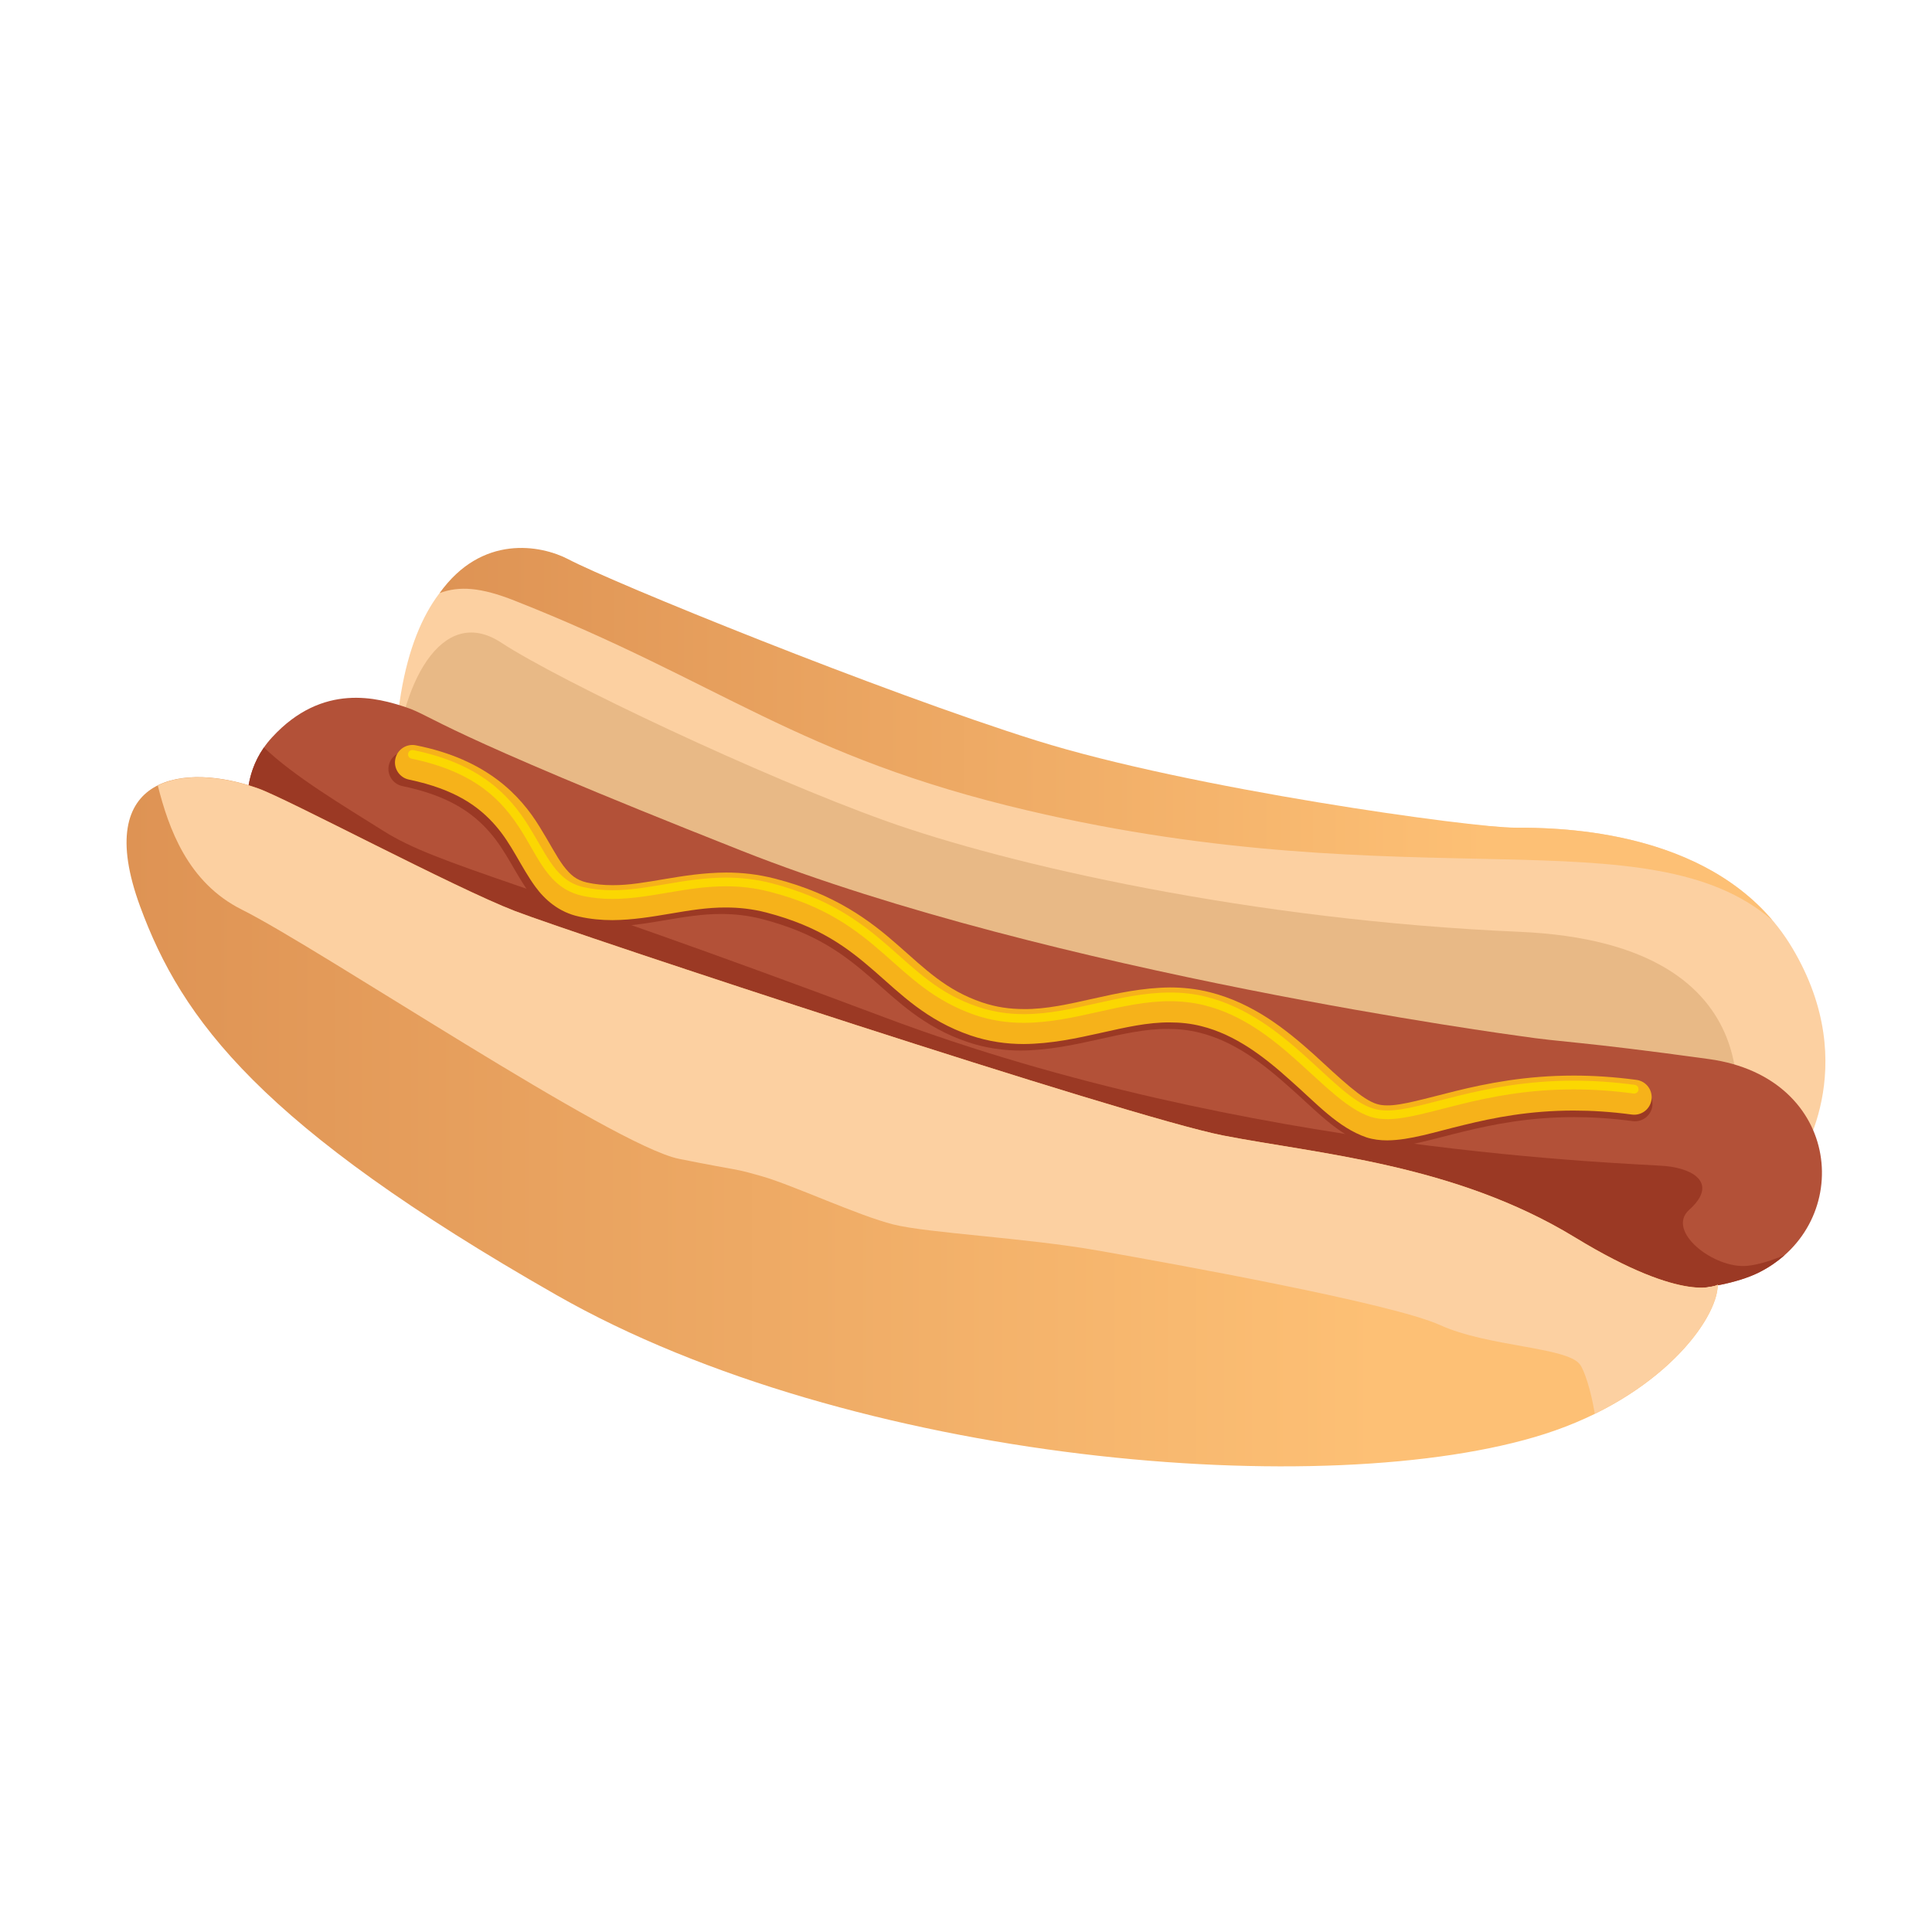 <svg xmlns="http://www.w3.org/2000/svg" xmlns:xlink="http://www.w3.org/1999/xlink" id="Layer_1" width="100" height="100" x="0" y="0" enable-background="new 0 0 100 100" version="1.1" viewBox="0 0 100 100" xml:space="preserve"><path fill="#FCD0A1" d="M93.008,60.207c0,0,3.474-4.911-0.239-11.139c-3.713-6.228-12.217-6.228-14.373-6.228	c-2.156,0-16.289-1.677-24.315-4.192c-8.024-2.515-22.397-8.504-24.673-9.702c-2.276-1.198-8.863-1.318-8.983,11.019	c0,0,21.2,12.456,29.824,14.253c8.623,1.797,22.996,6.228,26.35,6.587C79.954,61.166,87.619,63.92,93.008,60.207z"/><path fill="#E8B986" d="M89.655,58.65c0,0,2.875-9.821-11.019-10.42c-13.894-0.599-26.47-3.473-32.818-5.749	c-6.348-2.276-16.769-7.187-19.883-9.223c-3.114-2.036-5.27,2.276-5.509,6.708c0,0,33.177,14.612,39.166,15.69	C66.844,56.962,86.9,60.447,89.655,58.65z"/><path fill="#B35138" d="M14.078,38.169c2.635-2.875,5.51-2.036,6.947-1.557c1.437,0.479,1.318,1.078,17.368,7.426	c16.049,6.348,40.243,9.582,40.243,9.582c2.396,0.359,2.875,0.24,9.821,1.198c6.947,0.958,7.546,8.504,2.635,11.019	c-4.911,2.515-21.2,0-29.225-0.838c-8.024-0.838-20.721-4.671-30.063-8.025c-9.342-3.354-17.247-10.899-17.727-11.378	C13.599,45.116,11.443,41.043,14.078,38.169z"/><g><path fill="#9B3924" d="M61.867,64.998c-8.024-0.838-20.721-4.671-30.063-8.025c-9.342-3.354-17.247-10.899-17.727-11.378 c-0.451-0.451-2.385-4.083-0.416-6.906c1.589,1.522,4.144,3.032,6.175,4.314c2.867,1.811,7.092,2.565,25.952,9.657 c18.861,7.092,38.929,7.545,40.438,7.696c1.509,0.15,2.68,0.939,1.207,2.263c-1.234,1.109,1.299,3.075,3.009,2.9 c0.605-0.062,1.288-0.286,1.929-0.555c-0.374,0.331-0.799,0.626-1.279,0.872C86.182,68.352,69.892,65.837,61.867,64.998z"/></g><g><linearGradient id="SVGID_1_" x1="-472.477" x2="-403.492" y1="38" y2="38" gradientTransform="matrix(-1 0 0 1 -380.734 0)" gradientUnits="userSpaceOnUse"><stop offset=".214" style="stop-color:#fdc075"/><stop offset="1" style="stop-color:#de9354"/></linearGradient><path fill="url(#SVGID_1_)" d="M29.409,28.947c2.276,1.197,16.202,6.864,24.226,9.38c8.025,2.515,22.605,4.514,24.761,4.514 c1.976,0,9.282,0.004,13.347,4.799c-6.422-5.541-18.644-1.014-38.561-5.692c-11.945-2.805-15.843-6.639-26.557-10.863 c-1.753-0.692-2.85-0.762-3.868-0.388C24.931,27.645,27.995,28.202,29.409,28.947z"/></g><linearGradient id="SVGID_2_" x1="-469.643" x2="-387.284" y1="58.06" y2="58.06" gradientTransform="matrix(-1 0 0 1 -380.734 0)" gradientUnits="userSpaceOnUse"><stop offset=".214" style="stop-color:#fdc075"/><stop offset="1" style="stop-color:#de9354"/></linearGradient><path fill="url(#SVGID_2_)" d="M88.91,66.489c0,0-1.593,1.092-7.399-2.449c-6.221-3.794-13.295-4.312-18.206-5.27	c-4.911-0.958-33.536-10.42-36.651-11.618c-3.114-1.198-11.78-5.811-13.295-6.348c-3.713-1.318-8.656-0.827-6.108,6.109	c2.156,5.869,6.228,11.378,21.559,20.122c15.331,8.744,39.987,10.757,51.144,7.187C85.942,72.304,88.91,68.285,88.91,66.489z"/><g><path fill="#FCD0A1" d="M13.361,40.81c1.514,0.538,10.18,5.15,13.295,6.348c3.114,1.198,31.74,10.66,36.651,11.618 c4.91,0.958,11.985,1.477,18.205,5.27c5.807,3.542,7.399,2.449,7.399,2.449c0,1.514-2.117,4.602-6.364,6.684 c-0.211-1.276-0.55-2.263-0.771-2.558c-0.679-0.905-4.753-0.905-7.243-2.037c-2.49-1.132-13.806-3.169-17.653-3.848 c-3.848-0.679-8.827-0.905-10.638-1.358c-1.811-0.452-5.206-2.037-6.79-2.49c-1.584-0.453-0.905-0.226-4.3-0.905 C31.758,59.305,16.594,49.12,12.52,47.083c-2.817-1.408-3.794-4.223-4.353-6.425C9.551,39.967,11.594,40.183,13.361,40.81z"/></g><g><path fill="#9B3924" d="M75.762,58.567c1.552-0.377,3.407-0.745,5.711-0.745l0,0c0.932,0,1.938,0.061,3.027,0.207l0,0h-0.001 c0.5,0.068,0.958-0.28,1.025-0.775l0,0c0.068-0.496-0.281-0.952-0.78-1.019l0,0c-1.17-0.157-2.259-0.223-3.271-0.223l0,0 c-2.5,0-4.528,0.404-6.144,0.798l0,0c-1.608,0.398-2.831,0.757-3.564,0.745l0,0c-0.218,0-0.387-0.025-0.526-0.068l0,0 c-0.75-0.204-1.925-1.32-3.312-2.586l0,0c-1.405-1.251-3.126-2.636-5.407-3.206l0,0c-0.704-0.175-1.394-0.246-2.064-0.246l0,0 c-2.833,0.026-5.285,1.144-7.61,1.119l0,0c-0.727-0.001-1.44-0.096-2.18-0.347l0,0c-1.875-0.637-2.94-1.71-4.397-2.979l0,0 c-1.441-1.259-3.26-2.633-6.372-3.425l0,0c-0.899-0.231-1.75-0.318-2.553-0.316l0,0c-2.329,0.012-4.217,0.669-5.917,0.653l0,0 c-0.453,0-0.895-0.041-1.341-0.141l0,0c-0.542-0.131-0.835-0.372-1.214-0.864l0,0c-0.368-0.488-0.731-1.212-1.237-2.017l0,0 c-1-1.623-2.749-3.491-6.437-4.217l0,0c-0.491-0.101-0.972,0.215-1.074,0.704l0,0c-0.101,0.49,0.216,0.968,0.709,1.069l0,0 c2.44,0.509,3.656,1.408,4.511,2.384l0,0c0.86,0.983,1.31,2.119,2.064,3.153l0,0c0.498,0.683,1.237,1.329,2.278,1.553l0,0 c0.596,0.133,1.178,0.185,1.741,0.185l0,0c2.127-0.016,3.97-0.667,5.917-0.655l0,0c0.673,0.001,1.363,0.072,2.097,0.26l0,0 c2.801,0.728,4.243,1.838,5.63,3.035l0,0c1.373,1.188,2.703,2.548,5.008,3.331l0,0c0.948,0.32,1.876,0.442,2.767,0.442l0,0 c2.854-0.025,5.311-1.144,7.61-1.119l0,0c0.544,0,1.079,0.056,1.622,0.191l0,0c1.795,0.443,3.286,1.592,4.633,2.797l0,0 c1.365,1.193,2.484,2.458,3.98,2.965l0,0c0.354,0.111,0.714,0.153,1.074,0.153l0,0C72.974,59.353,74.203,58.939,75.762,58.567 L75.762,58.567z"/></g><g><path fill="#F6B21A" d="M75.777,58.227c1.543-0.377,3.386-0.745,5.678-0.745l0,0c0.926,0,1.926,0.061,3.009,0.207l0,0h-0.001 c0.497,0.068,0.953-0.28,1.019-0.775l0,0c0.067-0.496-0.28-0.952-0.776-1.019l0,0c-1.163-0.156-2.246-0.223-3.251-0.223l0,0 c-2.485,0-4.503,0.404-6.108,0.798l0,0c-1.6,0.398-2.815,0.757-3.544,0.745l0,0c-0.216,0-0.385-0.025-0.522-0.068l0,0 c-0.747-0.204-1.914-1.32-3.293-2.586l0,0c-1.397-1.251-3.108-2.636-5.376-3.206l0,0c-0.7-0.175-1.386-0.245-2.052-0.245l0,0 c-2.816,0.026-5.254,1.144-7.566,1.119l0,0c-0.722-0.001-1.432-0.096-2.167-0.346l0,0c-1.865-0.637-2.924-1.71-4.372-2.979l0,0 c-1.432-1.259-3.241-2.633-6.335-3.424l0,0c-0.893-0.231-1.739-0.318-2.538-0.317l0,0c-2.315,0.012-4.192,0.669-5.883,0.653l0,0 c-0.45,0-0.889-0.041-1.333-0.14l0,0c-0.539-0.131-0.83-0.373-1.207-0.864l0,0c-0.365-0.488-0.727-1.212-1.23-2.017l0,0 c-0.994-1.623-2.732-3.491-6.399-4.217l0,0c-0.489-0.101-0.967,0.215-1.068,0.704l0,0c-0.101,0.49,0.215,0.968,0.704,1.069l0,0 c2.426,0.509,3.634,1.408,4.485,2.384l0,0c0.855,0.983,1.302,2.119,2.052,3.153l0,0c0.495,0.683,1.23,1.329,2.264,1.553l0,0 c0.592,0.133,1.171,0.185,1.731,0.185l0,0c2.115-0.016,3.948-0.667,5.883-0.654l0,0c0.67,0.001,1.355,0.071,2.085,0.26l0,0 c2.784,0.728,4.218,1.838,5.597,3.035l0,0c1.365,1.188,2.688,2.548,4.979,3.33l0,0c0.942,0.32,1.865,0.442,2.751,0.442l0,0 c2.838-0.025,5.28-1.144,7.566-1.119l0,0c0.541,0,1.073,0.056,1.611,0.191l0,0c1.785,0.442,3.267,1.592,4.607,2.797l0,0 c1.357,1.193,2.47,2.458,3.957,2.965l0,0c0.352,0.111,0.71,0.153,1.068,0.153l0,0C73.005,59.013,74.227,58.599,75.777,58.227 L75.777,58.227z"/></g><g><path fill="#FBD702" d="M71.802,57.929c2.038-0.013,4.916-1.544,9.652-1.542l0,0c0.956,0,1.987,0.063,3.099,0.214l0,0 c0.124,0.016,0.237-0.07,0.255-0.194l0,0c0.016-0.125-0.07-0.238-0.194-0.255l0,0c-1.133-0.153-2.184-0.217-3.16-0.217l0,0 c-4.818,0.002-7.827,1.555-9.652,1.542l0,0c-0.27,0-0.509-0.032-0.728-0.101l0,0c-2.081-0.621-4.474-4.726-8.628-5.78l0,0 c-0.64-0.16-1.268-0.224-1.887-0.224l0,0c-2.617,0.006-5.057,1.125-7.567,1.119l0,0c-0.783,0-1.573-0.107-2.386-0.383l0,0 c-4.03-1.347-4.686-4.83-10.658-6.389l0,0c-0.831-0.215-1.618-0.295-2.368-0.295l0,0c-2.172,0.003-4.033,0.657-5.882,0.653l0,0 c-0.491,0-0.983-0.045-1.484-0.157l0,0c-1.429-0.311-1.893-1.63-2.861-3.181l0,0c-0.961-1.536-2.46-3.2-5.961-3.914l0,0 c-0.122-0.025-0.242,0.054-0.267,0.176l0,0c-0.025,0.122,0.054,0.242,0.176,0.267l0,0c3.391,0.705,4.729,2.233,5.669,3.712l0,0 c0.932,1.464,1.431,2.982,3.145,3.381l0,0c0.538,0.12,1.064,0.168,1.583,0.168l0,0c1.955-0.004,3.804-0.657,5.882-0.654l0,0 c0.719,0,1.465,0.077,2.255,0.281l0,0c5.784,1.482,6.345,4.889,10.626,6.38l0,0c0.864,0.293,1.706,0.406,2.531,0.406l0,0 c2.641-0.006,5.082-1.125,7.567-1.119l0,0c0.587,0.001,1.177,0.062,1.776,0.21l0,0c3.953,0.973,6.223,4.976,8.602,5.773l0,0 c0.27,0.085,0.553,0.121,0.853,0.121l0,0C71.794,57.929,71.798,57.929,71.802,57.929L71.802,57.929z"/></g></svg>